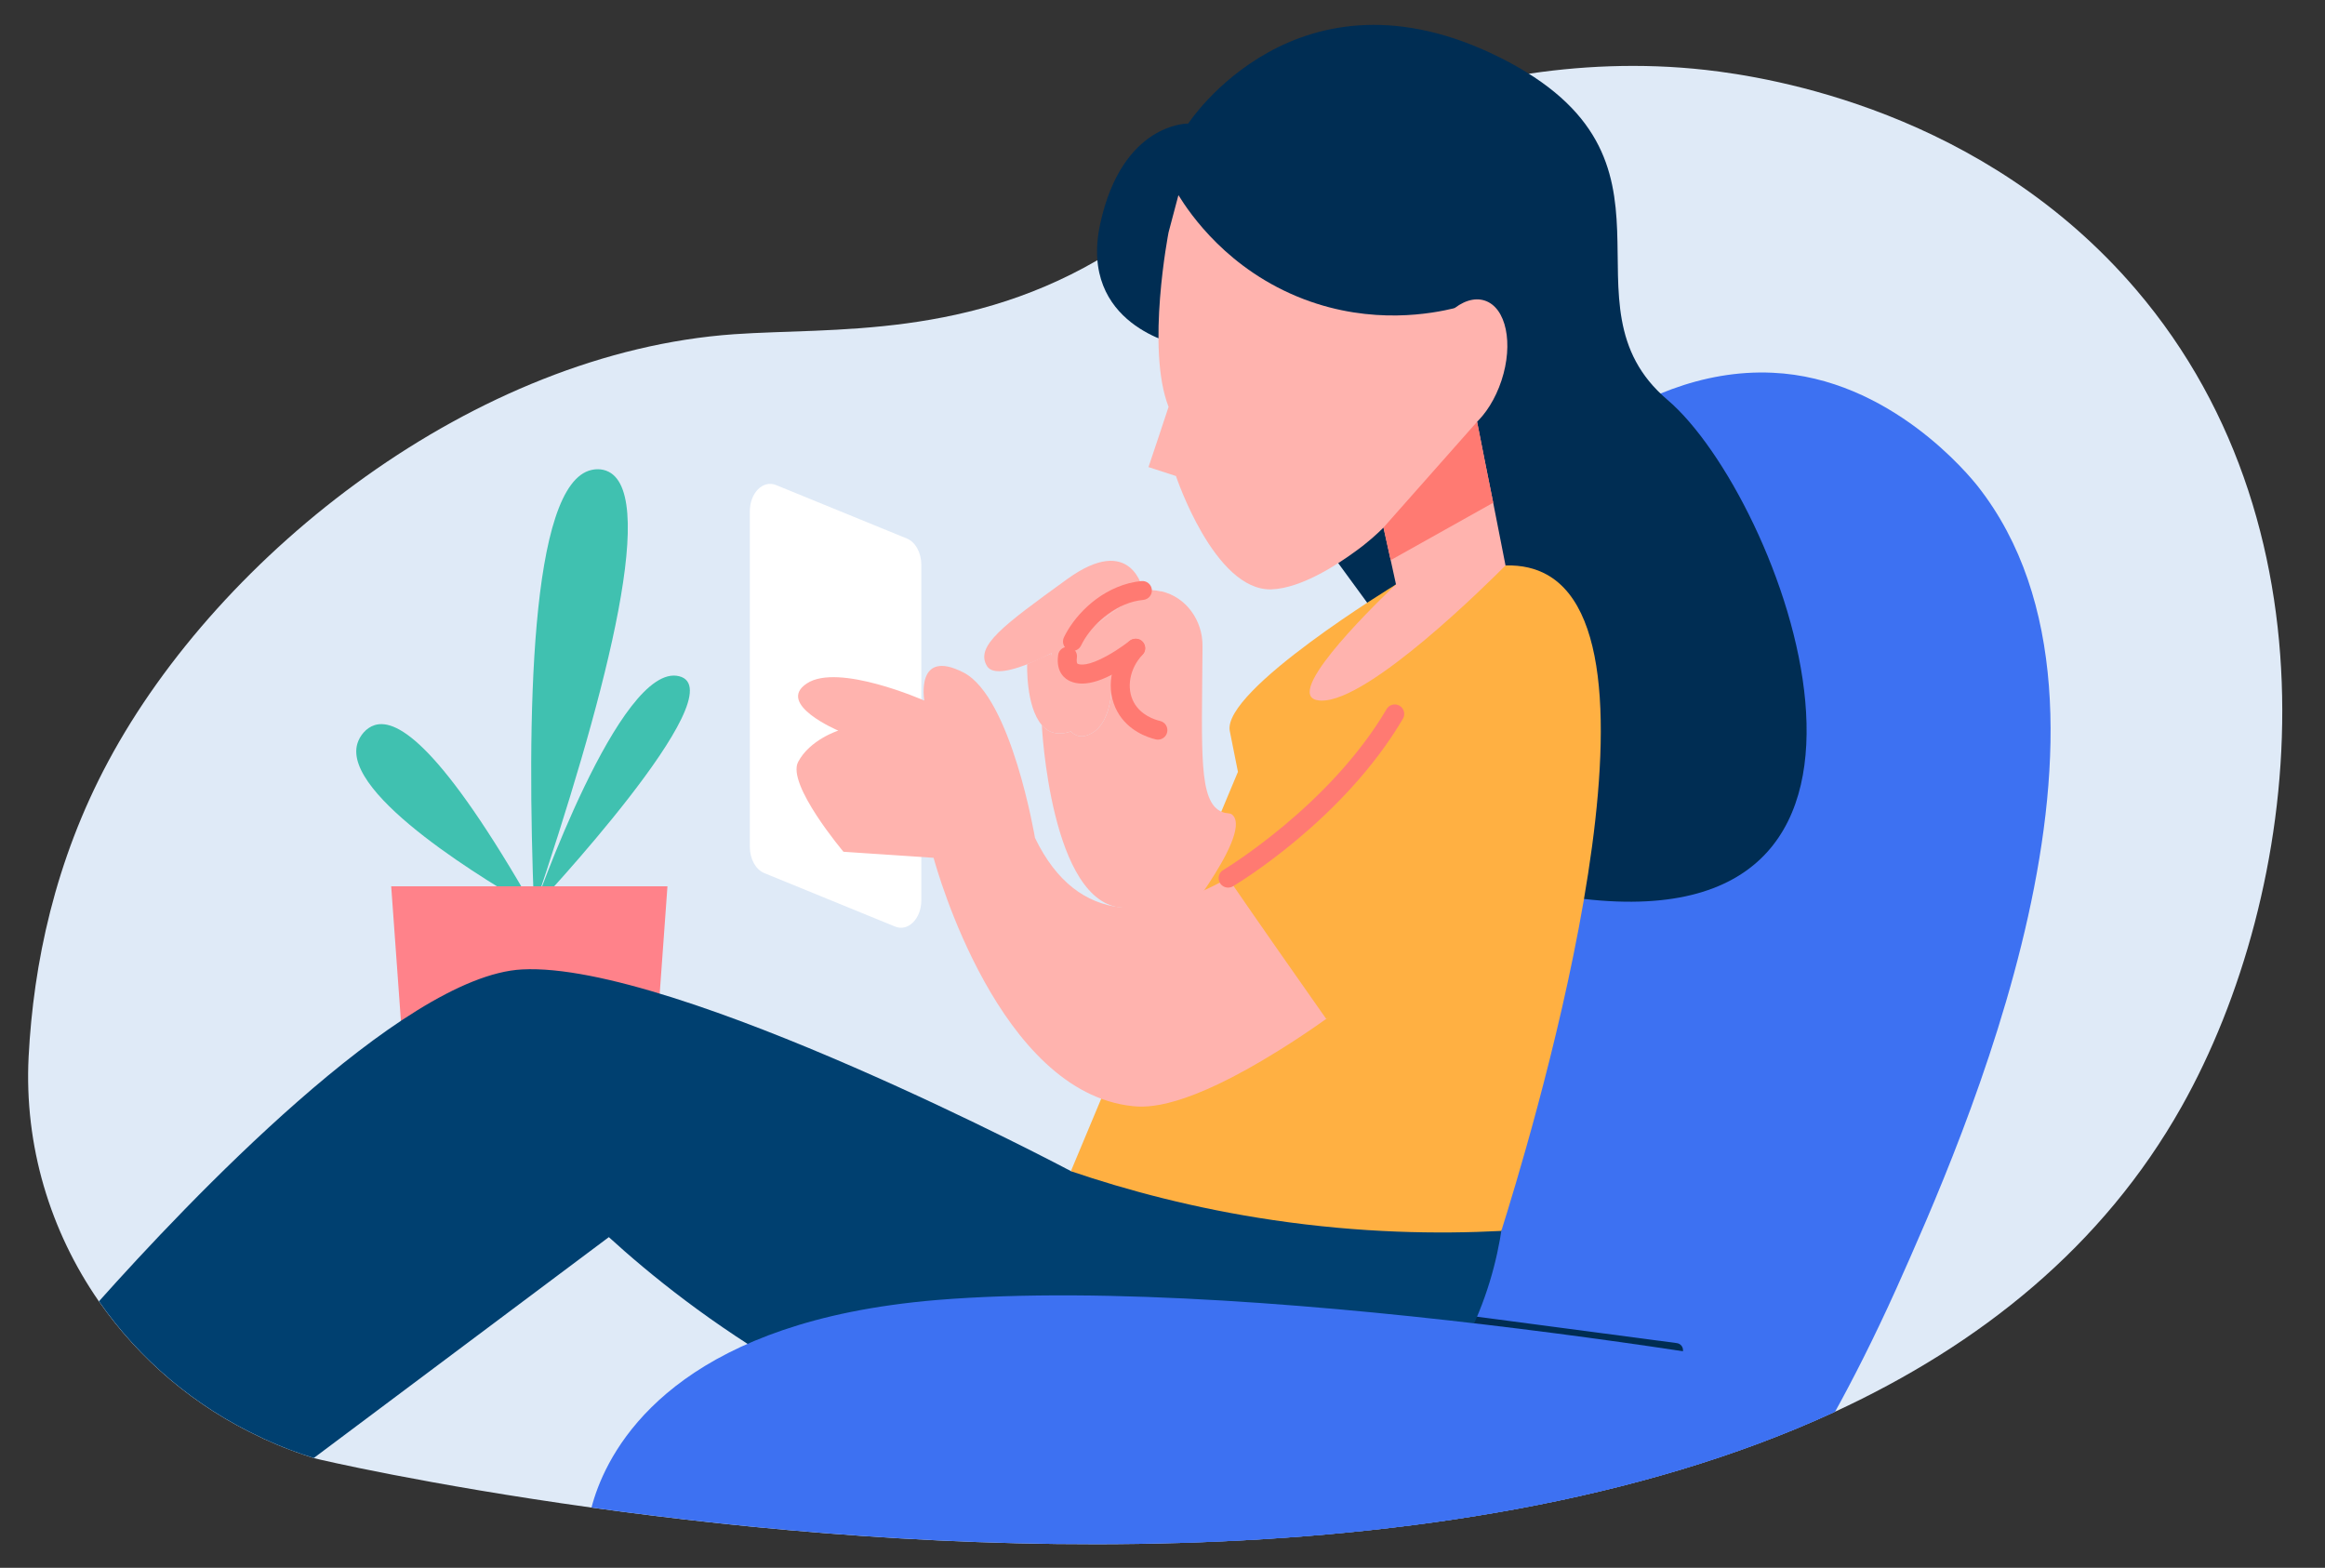 <?xml version="1.0" encoding="utf-8"?>
<!-- Generator: Adobe Illustrator 27.8.1, SVG Export Plug-In . SVG Version: 6.00 Build 0)  -->
<svg version="1.1" xmlns="http://www.w3.org/2000/svg" xmlns:xlink="http://www.w3.org/1999/xlink" x="0px" y="0px"
	 viewBox="0 0 654 441" style="enable-background:new 0 0 654 441;" xml:space="preserve">
<rect x="0" y="0" width="654" height="441" fill="#333333" stroke="none"/>
<style type="text/css">
	.st0{opacity:0.1;fill:#FFFFFF;}
	.st1{fill:#DFEAF7;}
	.st2{fill:#002D53;}
	.st3{fill:#FFB3AE;}
	.st4{fill:#FF7A72;}
	.st5{fill:#FFB042;}
	.st6{fill:#3D71F2;}
	.st7{fill:#D18C7E;}
	.st8{fill:#40C1B0;}
	.st9{fill:#FF828A;}
	.st10{fill:#FFFFFF;}
	.st11{fill:#BC7F72;}
	.st12{fill:#F1F3F6;}
	.st13{fill:#004072;}
	.st14{fill:#004070;}
	.st15{fill:#FFB0B3;}
	.st16{fill:#6190E5;}
</style>
<g id="BACKGROUND">
	<rect x="1201" y="-216" class="st0" width="500" height="500"/>
</g>
<g id="OBJECTS">
	<g>
		<g>
			<path class="st1" d="M743.61-225.25c1.05,39.24-38.19,77.15-81.89,102.85c-15.3,9.03-31.09,16.51-45.95,22.07
				C567.95-82.44,527.72-83.82,498-84.75c-0.44-0.06-0.83-0.06-1.27-0.06c-0.94-0.06-1.93-0.06-2.86-0.11
				c-49.2-2.04-99-12.66-142.81-35.61c-1.16-0.61-2.31-1.21-3.47-1.87c-37.75-20.2-75.45-49.03-78.97-94.98
				c-1.76-22.62,5.39-45.62,18.99-63.73c14.69-19.54,36.16-30.49,55.53-44.63c13.65-9.96,19.7-24.38,26.09-39.35
				c4.46-10.4,9.3-20.69,14.86-30.6c3.08-5.39,6.27-10.62,9.8-15.74c24.6-35.83,65.32-62.08,108.47-68.24
				c44.96-6.38,87.89,14.58,117.33,48.32c17.78,20.31,29.99,45.4,35.28,71.87c4.35,21.63-0.11,48.7,16.73,65.65
				c19.54,19.65,47.6,13.81,63.51,38.3C743.12-243.36,743.45-230.64,743.61-225.25z"/>
		</g>
		<g>
			<g>
				<path class="st2" d="M585.29-303.73c39.94-34.22,51.81-96.7,24.49-136.9c-15.75-23.18-40.02-32.33-51.94-35.85
					c-4.96-7.22-17.52-23.26-38.8-29.11c-37.1-10.19-69.3,19.27-73.85,23.43c-42.63,39-58.68,134.27-0.47,180.8
					C482.54-271.13,544.17-268.5,585.29-303.73z"/>
			</g>
			<g>
				<g>
					<rect x="488.32" y="-360.52" class="st3" width="45.79" height="56.46"/>
				</g>
				<g>
					<path class="st4" d="M534.11-360.52v27.19c-24.16,1.76-37.97-1.38-45.79-6.16v-21.02H534.11z"/>
				</g>
				<g>
					<path class="st3" d="M579.33-394.43c-4.37,11.62-14.99,18.39-23.72,15.11c-8.73-3.28-12.28-15.36-7.91-26.99
						c4.37-11.62,14.99-18.39,23.72-15.11C580.15-418.13,583.7-406.05,579.33-394.43z"/>
				</g>
				<g>
					<path class="st3" d="M450.45-394.43c4.37,11.62,14.99,18.39,23.72,15.11c8.73-3.28,12.28-15.36,7.91-26.99
						c-4.37-11.62-14.99-18.39-23.72-15.11S446.08-406.05,450.45-394.43z"/>
				</g>
				<g>
					<path class="st3" d="M557.49-405.2c7.36,20.26-15.88,60.7-45.61,60.7c-25.19,0-45.61-27.18-45.61-60.7
						c0-36.52,36.65-65.15,45.61-60.7c3.61,1.79,0.64,7.86,3.89,18.28C523.51-422.76,551.21-422.46,557.49-405.2z"/>
				</g>
			</g>
			<g>
				<path class="st5" d="M639.74-145.34H378.48v-50.89c0-72.15,58.49-130.63,130.63-130.63l0,0c72.15,0,130.63,58.49,130.63,130.63
					V-145.34z"/>
			</g>
		</g>
		<g>
			<g>
				<g>
					<rect x="606.73" y="-226.55" class="st6" width="71.94" height="81.9"/>
				</g>
				<g>
					<path class="st6" d="M701.57-185.32c0,7.13-5.82,12.91-12.95,12.91c-4.02,0-7.61-1.83-9.96-4.7v17.37
						c3.07,1.24,6.45,1.87,9.96,1.87c15.18,0,27.49-12.27,27.49-27.45s-12.31-27.49-27.49-27.49c-3.51,0-6.89,0.64-9.96,1.87v17.37
						c2.35-2.87,5.94-4.7,9.96-4.7C695.76-198.26,701.57-192.49,701.57-185.32z"/>
				</g>
			</g>
			<g>
				<rect x="292.62" y="-144.64" class="st7" width="438.51" height="22.25"/>
			</g>
			<g>
				<g>
					<path class="st8" d="M367.88-195.1c-1.51-38.85-0.96-87.85,11.91-90.62c0.44-0.1,1.98-0.4,3.53,0.39
						C393.75-279.96,381.72-236.21,367.88-195.1z"/>
				</g>
				<g>
					<path class="st8" d="M367.88-195.1c-19-33.31-28.16-39.36-32.93-37.88c-1.8,0.56-3.09,2.23-3.57,3.79
						C328.09-218.44,359.45-199.93,367.88-195.1z"/>
				</g>
				<g>
					<path class="st8" d="M367.88-195.1c0,0,17.73-51.02,29.98-47.99C410.12-240.06,367.88-195.1,367.88-195.1z"/>
				</g>
				<g>
					<polygon class="st9" points="340.07,-145.34 388.58,-145.34 392.87,-204.73 335.77,-204.73 					"/>
				</g>
			</g>
			<g>
				<g>
					<path class="st10" d="M608.86-155.65c0,6.05-4.95,11.01-11.01,11.01H420.37c-6.05,0-11.01-4.95-11.01-11.01V-266.4
						c0-6.05,4.95-11.01,11.01-11.01h177.48c6.05,0,11.01,4.95,11.01,11.01V-155.65z"/>
				</g>
				<g>
					<circle class="st1" cx="509.11" cy="-206.91" r="15.4"/>
				</g>
			</g>
			<g>
				<path class="st11" d="M661.72-122.4c-15.3,9.03-31.09,16.51-45.95,22.07C567.95-82.44,527.72-83.82,498-84.75
					c-0.44-0.06-0.83-0.06-1.27-0.06c-0.94-0.06-1.93-0.06-2.86-0.11c-49.2-2.04-99-12.66-142.81-35.61
					c-1.16-0.61-2.31-1.21-3.47-1.87H661.72z"/>
			</g>
		</g>
	</g>
	<g>
		<g>
			<g>
				<path class="st1" d="M1401.42,49.3c-8.6,14.84-18.96,29.28-31.21,43.06l-0.04,0.04c-0.13,0.13-0.26,0.31-0.4,0.44
					c-24.32,27.3-59.66,42.19-96.22,41.7l-140.78-1.84c0,0-45.04-13.13-89.99-40.3c-0.04,0-0.04-0.04-0.09-0.04
					c-24.06-14.57-48.11-33.27-65.1-56.01C963.1,16.99,953.75-5.44,953.84-30.9c0,0-7.29-90.3,145.74-95.39
					c69.93-8.16,58.03-91.22,207.94-88.19c5.14,0.09,10.14,0.44,14.93,1.05c8.17,1.01,15.94,2.77,23.27,5.09
					c38.98,12.64,66.24,43.41,79.41,82.79c2.5,7.46,4.52,15.23,6.01,23.27C1439.66-55.84,1430.74-1.1,1401.42,49.3z"/>
			</g>
			<g>
				<g>
					<path class="st12" d="M1431.12-102.29h-108.66v-111.14c8.17,1.03,15.91,2.79,23.24,5.11c39.01,12.63,66.26,43.39,79.42,82.78
						C1427.65-118.09,1429.63-110.31,1431.12-102.29z"/>
				</g>
				<g>
					<path class="st1" d="M1425.13-125.54h-79.42v-82.78C1384.71-195.68,1411.96-164.92,1425.13-125.54z"/>
				</g>
			</g>
		</g>
		<g>
			<g>
				<path class="st2" d="M1378.58,36.36h-64.73c0.09-14.33,0.18-28.65,0.27-42.98c-1.33-0.75-2.45-1.61-3.4-2.55
					c-12.74-12.61,0.7-43.55,2.27-47.07c2.83,4.15,5.66,8.3,8.48,12.46h17.57c2.33-4.16,4.66-8.33,6.98-12.49
					c1.87,3.96,3.67,8.43,5.21,13.38c4.46,14.28,5.1,27.17,4.64,36.8C1361.54-5.88,1365.33-4.12,1378.58,36.36z"/>
			</g>
			<g>
				<path class="st10" d="M1318.88-25.89c0,1.88-0.26,3.41-0.59,3.41c-0.32,0-0.59-1.53-0.59-3.41c0-1.88,0.26-3.41,0.59-3.41
					C1318.62-29.3,1318.88-27.77,1318.88-25.89z"/>
			</g>
			<g>
				<path class="st10" d="M1336.16-25.89c0,1.88-0.26,3.41-0.59,3.41c-0.32,0-0.59-1.53-0.59-3.41c0-1.88,0.26-3.41,0.59-3.41
					C1335.9-29.3,1336.16-27.77,1336.16-25.89z"/>
			</g>
		</g>
		<g>
			<g>
				<g>
					<polygon class="st2" points="1138.32,36.36 1098.59,36.36 1114.21,-26.5 1153.94,-26.5 					"/>
				</g>
				<g>
					<g>
						<path class="st10" d="M1233.37,0.88c0.44,4.17-2.63,7.59-6.83,7.59h-205.03c-4.2,0-8-3.42-8.44-7.59l-13.59-127.77
							c-0.44-4.17,2.63-7.59,6.83-7.59h205.03c4.2,0,8,3.42,8.44,7.59L1233.37,0.88z"/>
					</g>
					<g>
						<path class="st2" d="M1233.37,0.88c0.44,4.17-2.63,7.59-6.83,7.59h-205.03c-4.2,0-8-3.42-8.44-7.59l-13.59-127.77
							c-0.44-4.17,2.63-7.59,6.83-7.59h205.03c4.2,0,8,3.42,8.44,7.59L1233.37,0.88z"/>
					</g>
				</g>
				<g>
					<g>
						<path class="st13" d="M1030.09-1.06c-4.2,0-8-3.42-8.44-7.59l-11.56-108.7c-0.44-4.17,2.63-7.59,6.83-7.59h185.86
							c4.2,0,8,3.42,8.44,7.59l11.56,108.7c0.44,4.17-2.63,7.59-6.83,7.59H1030.09z"/>
					</g>
				</g>
				<g>
					<g>
						<polygon class="st9" points="1076.37,-90.94 1032.08,-90.94 1031,-97.85 1075.29,-97.85 						"/>
					</g>
					<g>
						<polygon class="st10" points="1132.29,-90.94 1088,-90.94 1086.92,-97.85 1131.21,-97.85 						"/>
					</g>
					<g>
						<polygon class="st10" points="1079.67,-70.92 1035.38,-70.92 1034.3,-77.83 1078.59,-77.83 						"/>
					</g>
					<g>
						<polygon class="st10" points="1112.9,-53.86 1068.61,-53.86 1067.53,-60.77 1111.82,-60.77 						"/>
					</g>
					<g>
						<polygon class="st10" points="1139.22,-34.4 1094.93,-34.4 1093.85,-41.31 1138.14,-41.31 						"/>
					</g>
					<g>
						<polygon class="st9" points="1166.17,-34.4 1144.03,-34.4 1142.95,-41.31 1165.09,-41.31 						"/>
					</g>
					<g>
						<polygon class="st9" points="1161.91,-53.86 1117.62,-53.86 1116.54,-60.77 1160.83,-60.77 						"/>
					</g>
				</g>
			</g>
			<g>
				<g>
					<path class="st11" d="M1370.21,92.36l-0.04,0.04c-0.13,0.13-0.26,0.31-0.4,0.44c-24.32,27.3-59.66,42.19-96.22,41.7
						l-140.78-1.84c0,0-45.04-13.13-89.99-40.3c-0.04,0-0.04-0.04-0.09-0.04H1370.21z"/>
				</g>
				<g>
					<path class="st7" d="M1401.43,49.3c-8.61,14.84-19,29.33-31.27,43.09h-327.36c-24.12-14.59-48.21-33.24-65.21-56.02h414.59
						L1401.43,49.3z"/>
				</g>
			</g>
		</g>
		<g>
			<g>
				<g>
					<path class="st3" d="M1263.56-53.89c-9.55,28.77-33.79,46.61-54.14,39.86c-20.35-6.76-29.1-35.56-19.54-64.33
						c9.55-28.77,33.79-46.62,54.14-39.86C1264.37-111.46,1273.12-82.66,1263.56-53.89z"/>
				</g>
				<g>
					<rect x="1224.36" y="-47.02" class="st3" width="41.15" height="49.08"/>
				</g>
				<g>
					<path class="st2" d="M1186.79-65.44c0,0-33.97-19.34-6.98-52.94c6.98-10.19,6.98,10.57,6.98,10.57s23.18-67.2,62.47-24.35
						c0,0,37.13,6.29,45.39,31.34c2.67,8.1,1.21,15.02-0.24,22.46c-0.51,2.61-9.97,47.72-41.73,53.28
						c-4.44,0.78-14.81,1.74-28.32-5.38C1211.83-42.12,1199.31-53.78,1186.79-65.44z"/>
				</g>
				<g>
					<path class="st3" d="M1220.34-48.55c0.81,8.98-1.56,16.53-5.29,16.86c-3.73,0.34-7.41-6.67-8.22-15.64
						c-0.81-8.98,1.56-16.53,5.29-16.86C1215.86-64.53,1219.54-57.52,1220.34-48.55z"/>
				</g>
			</g>
			<g>
				<g>
					<path class="st6" d="M1352.53,126.66c0,0-8.07,4.61-29.87,8.52c-24.94,4.48-67.84,8.04-137.15,2.73
						c-16.11-1.21-33.65-2.92-52.72-5.21c0,0,5.47-25.14,18.53-54.94c17.83-40.74,49.89-90.21,101.56-96.09
						c51.03-5.82,76.26,42.17,88.53,84.49C1350.66,98.03,1352.53,126.66,1352.53,126.66z"/>
				</g>
				<g>
					<path class="st3" d="M1352.53,126.66c0,0-8.07,4.61-29.87,8.52l-6.64-59.77l25.39-9.25
						C1350.66,98.03,1352.53,126.66,1352.53,126.66z"/>
				</g>
				<g>
					<path class="st3" d="M1193.67,92.38l-2.73,15.35c-3.11,17.25-19,29.2-36.45,27.39c-6.99-0.73-14.24-1.53-21.7-2.42
						c-24.53-2.73-71.75-71.85-71.75-71.85l-12.9,2.51c-4.19,14.87-7.34,18.65-9.63,18.53c-4.83-0.25-7.28-18.34-5.66-29.08
						c0.32-2.03,0.89-4.61,2.92-6.32c1.75-1.46,4.1-1.91,6.2-1.94c2.7,0.25,4.04,0.41,4.61,0.44c-0.7-0.13-2.51-0.48-4.61-0.44
						c-0.32-0.03-0.67-0.06-1.05-0.1c1.43-12.58,9.34-23.04,20.24-26.69c10.1-3.4,19.03,0.29,21.54,1.4c0,0,3.11-1.97,10.61-1.27
						c7.5,0.73,11.47,18.97,11.47,18.97l46.52,40.9C1159.99,83.93,1175.05,92.19,1193.67,92.38z"/>
				</g>
				<g>
					<path class="st4" d="M1046.57,47.2c-0.13,0-0.27-0.01-0.4-0.03c-0.75-0.14-2.39-0.42-4.18-0.41c-1.16,0.15-2.21-0.95-2.23-2.16
						c-0.02-1.21,0.95-2.21,2.16-2.22c2.23,0,4.15,0.32,4.96,0.47c1.19,0.22,2.01,1.37,1.8,2.56
						C1048.5,46.45,1047.61,47.2,1046.57,47.2z"/>
				</g>
				<g>
					<path class="st4" d="M1139.79,101.42c-0.35,0-0.71-0.09-1.04-0.26c-1.07-0.57-1.47-1.9-0.9-2.97l11.52-21.46
						c0.57-1.07,1.91-1.47,2.97-0.9c1.07,0.57,1.47,1.9,0.9,2.97l-11.52,21.46C1141.33,101,1140.57,101.42,1139.79,101.42z"/>
				</g>
				<g>
					<path class="st2" d="M1316.02,77.05c-0.76,0-1.45-0.53-1.61-1.31l-8.29-39.38c-0.18-0.89,0.38-1.76,1.27-1.95
						c0.92-0.16,1.76,0.39,1.95,1.27l8.29,39.38c0.18,0.89-0.38,1.76-1.27,1.95C1316.25,77.04,1316.13,77.05,1316.02,77.05z"/>
				</g>
				<g>
					<path class="st2" d="M1193.67,94.03c-0.27,0-0.53-0.06-0.78-0.2c-0.8-0.43-1.1-1.43-0.67-2.23l15.1-28.01
						c0.43-0.81,1.44-1.09,2.23-0.67c0.8,0.43,1.1,1.43,0.67,2.23l-15.1,28.01C1194.82,93.72,1194.25,94.03,1193.67,94.03z"/>
				</g>
			</g>
		</g>
	</g>
	<g>
		<g>
			<path class="st1" d="M613.67,311.27c-22.15,39.36-56.61,66.91-97.48,85.82c-0.19,0.08-0.39,0.19-0.58,0.27
				c-54.6,25.08-120.55,34.81-184.15,36.66c-61.36,1.81-120.47-3.74-165.08-9.96c-46.31-6.44-76.98-13.58-78.14-13.93
				c-3.4-1.04-6.68-2.32-6.68-2.32c-2.43-0.89-4.86-1.93-7.22-3.01c-0.08,0-0.12-0.04-0.19-0.08l-0.69-0.35
				c-18.72-8.68-34.31-22.03-45.65-38.32c-13.7-19.76-21.03-43.76-19.76-68.8c1.35-26.16,7.37-55.07,22.42-83.12
				C61.97,155.37,133.67,99.11,206.52,94.01c27.71-1.93,66.53,1.43,105.81-23c9.02-5.61,12.01-7.6,20.41-12.92
				c12.01-7.61,73.59-46.65,147.06-38.42c18.02,2.02,78.13,11.51,121.1,61.84C659.58,150.24,647.51,251.14,613.67,311.27z"/>
		</g>
		<g>
			<g>
				<path class="st6" d="M533.45,362.4c-6.37,14.16-12.46,26.01-17.25,34.69c-0.19,0.08-0.39,0.19-0.58,0.27
					c-54.6,25.08-120.55,34.81-184.15,36.66c-20.88,0.15-40.17-0.77-57.54-2.32c-28.25-17.48-40.94-44.15-34.58-62.67
					c1.7-4.94,4.79-9.34,9.34-12.77c42.22-32.11,110.17-32.96,124.33-69.65c9.42-24.47,33.07-92.69,47.77-135.41
					c4.55-13.2,37.97-48.2,77.83-46.35c33.15,1.5,55.53,29.17,57.73,31.95C606.03,200.06,551.97,320.95,533.45,362.4z"/>
			</g>
			<g>
				<path class="st2" d="M471.42,381.78c-0.08,0-0.17-0.01-0.26-0.02l-59.98-7.93c-1.1-0.15-1.86-1.15-1.72-2.24
					c0.15-1.09,1.08-1.83,2.24-1.72l59.98,7.93c1.1,0.15,1.86,1.15,1.72,2.24C473.27,381.05,472.41,381.78,471.42,381.78z"/>
			</g>
		</g>
		<g>
			<g>
				<path class="st8" d="M150.22,255.52c-2.05-52.88-1.31-119.57,16.22-123.34c0.6-0.13,2.7-0.55,4.8,0.54
					C185.43,140.03,169.04,199.57,150.22,255.52z"/>
			</g>
			<g>
				<path class="st8" d="M150.22,255.52c-25.86-45.34-38.33-53.57-44.82-51.56c-2.45,0.76-4.21,3.04-4.86,5.16
					C96.05,223.76,138.74,248.94,150.22,255.52z"/>
			</g>
			<g>
				<path class="st8" d="M150.22,255.52c0,0,24.12-69.44,40.8-65.31C207.7,194.33,150.22,255.52,150.22,255.52z"/>
			</g>
			<g>
				<polygon class="st9" points="181.91,330.13 115.88,330.13 110.04,249.3 187.75,249.3 				"/>
			</g>
		</g>
		<g>
			<g>
				<path class="st2" d="M331.49,96.99c0,0-28.2-5.5-22.01-34.04c6.19-28.54,24.76-28.2,24.76-28.2s30.6-47.11,87.68-18.57
					c57.08,28.54,15.13,69.12,47.11,96.28c31.98,27.16,79.24,152.2-23.48,140.4L331.49,96.99z"/>
			</g>
			<g>
				<path class="st14" d="M409.4,382.41c-2.86,4.79-13.04,21.53-30.45,32.07c-51.48,31.22-129.81-13.7-155.44-28.4
					c-23.46-13.47-40.94-27.78-52.25-38.09l-83,62.13c-4.75-1.47-9.38-3.24-13.89-5.33c-0.08,0-0.12-0.04-0.19-0.08l-0.69-0.35
					c-18.72-8.68-34.31-22.03-45.65-38.32c24.47-27.4,85.13-91.57,119.01-93.35c43.1-2.28,154.39,56.73,154.39,56.73l122.25-4.13
					C423.91,335.26,423.56,358.56,409.4,382.41z"/>
			</g>
			<g>
				<g>
					<path class="st5" d="M392.69,164.39c0,0-49.06,29.8-46.76,41.26c2.29,11.46,2.29,11.46,2.29,11.46l-46.99,112.33
						c15.58,5.3,34.7,10.48,56.85,13.75c24.65,3.65,46.5,3.97,64.23,3.05c7-22.29,50.49-163.72,12.8-184.61
						c-3.09-1.71-6.89-2.71-11.63-2.58L392.69,164.39z"/>
				</g>
				<g>
					<path class="st10" d="M251.78,260.63l-36.8-15.04c-2.41-0.99-4.06-3.99-4.06-7.39v-94.37c0-5.18,3.7-8.89,7.38-7.39l36.8,15.04
						c2.41,0.99,4.06,3.99,4.06,7.39v94.37C259.16,258.42,255.45,262.13,251.78,260.63z"/>
				</g>
				<g>
					<path class="st3" d="M428.81,232.65c-19.6,25.16-39.52,42.33-55.76,53.95c-4.75,3.4-9.18,6.29-13.2,8.8
						c-26.55,16.55-37.12,16.17-41.25,15.74c-37.59-3.94-55.07-66.45-55.99-69.85l-25.35-1.7c0,0-16.01-18.95-12.77-25.24
						c3.28-6.29,11.31-8.84,11.31-8.84s-17.67-7.45-8.84-13.27c8.84-5.87,33.03,4.82,33.03,4.82s-2.55-14.82,11-7.91
						c13.51,6.87,20.14,46.54,20.14,46.54c12.19,25.2,33.3,23.08,54.33,11.31c31.99-17.83,63.75-57.84,63.75-57.84L428.81,232.65z"
						/>
				</g>
				<g>
					<path class="st5" d="M436.24,237.91c-7.07,7.6-15.64,15.85-25.9,24.07c-13.31,10.67-26.15,18.66-37.29,24.62
						c-7.76-11.04-19.33-27.55-27.59-39.59c19.03-12.46,31.1-25.38,38.75-35.23c9.29-11.96,14.53-22.56,27.06-26.17
						c7.46-2.15,17.65-1.86,24.52,3.71C446.49,197.98,448.31,218.78,436.24,237.91z"/>
				</g>
				<g>
					<path class="st3" d="M321.51,165.98c0,0-3.12-16.26-21.33-3.08c-18.21,13.18-25.89,18.83-22.57,24.43
						c3.32,5.6,23.61-6.55,23.61-6.55"/>
				</g>
				<g>
					<path class="st3" d="M301.2,205.7v0.05c-3.78,1.28-6.4,0.27-8.16-1.81c-4.53-5.28-4.11-17.11-4.11-17.11
						c2.26-1.01,4.51-2.03,6.77-3.04C297.54,191.09,299.37,198.4,301.2,205.7z"/>
				</g>
				<g>
					<path class="st3" d="M305.52,206.93c-1.71,0.48-3.14,0-4.32-1.17v-0.05c-0.8-0.75-1.49-1.81-2.03-3.04
						c-0.05-0.05-0.05-0.11-0.05-0.11c-3.09-6.82-3.41-18.76-3.41-18.76c3.06-4.04,6.12-8.08,9.17-12.11
						c2.59,5.05,5.19,10.1,7.78,15.15C312.66,186.83,314.64,204.21,305.52,206.93z"/>
				</g>
				<g>
					<path class="st3" d="M328.55,264.07l-21.32-4.1l8.69-4.64c-20.42-0.91-22.87-51.39-22.87-51.39c1.76,2.08,4.37,3.09,8.16,1.81
						c1.17,1.17,2.61,1.65,4.32,1.17c9.12-2.72,7.14-20.1,7.14-20.1l-12.37-2.24c0.16-1.28,0.64-2.67,1.39-4.16l19.67-14.34
						c1.87-0.21,3.62-0.11,5.17,0.27h0.21c6.93,1.6,11.57,8.21,11.51,15.3v1.12c-0.21,29.27-1.07,42.59,5.28,45.53
						c1.71,0.75,2.51,0.16,3.3,1.07C352.27,235.34,328.55,264.07,328.55,264.07z"/>
				</g>
				<g>
					<path class="st4" d="M325.72,208.05c-0.2,0-0.41-0.02-0.61-0.07c-2.25-0.53-7.82-2.36-10.84-7.87
						c-3.33-6.14-2.03-14.01,3.22-19.58c1.01-1.07,2.7-1.12,3.77-0.11c1.07,1.01,1.12,2.7,0.11,3.77
						c-3.62,3.84-4.62,9.34-2.43,13.38c1.98,3.62,5.83,4.86,7.38,5.23c1.44,0.34,2.32,1.77,1.98,3.2
						C328.03,207.22,326.93,208.05,325.72,208.05z"/>
				</g>
				<g>
					<path class="st4" d="M304.38,192.28c-1.22,0-2.33-0.22-3.34-0.66c-1.26-0.55-4.12-2.37-3.39-7.41
						c0.21-1.46,1.59-2.44,3.02-2.25c1.46,0.21,2.46,1.57,2.25,3.02c-0.11,0.74-0.08,1.61,0.23,1.75c0.7,0.3,2.9,0.69,8.2-2.23
						c3.51-1.92,6.36-4.21,6.39-4.23c1.12-0.9,2.82-0.8,3.75,0.29c0.93,1.1,0.88,2.69-0.18,3.65l-1.79-1.97l1.77,1.99
						c-0.34,0.29-3.46,2.79-7.37,4.93C310.19,191.25,307.03,192.28,304.38,192.28z"/>
				</g>
				<g>
					<path class="st4" d="M301.68,183.1c-0.39,0-0.78-0.08-1.16-0.26c-1.33-0.64-1.88-2.23-1.25-3.56
						c2.64-5.5,9.02-12.79,18.31-15.23c1.22-0.31,2.35-0.49,3.48-0.61c1.44-0.14,2.78,0.9,2.94,2.36c0.16,1.46-0.9,2.78-2.36,2.94
						c-0.9,0.1-1.79,0.23-2.72,0.47c-7.02,1.85-12.51,7.55-14.83,12.38C303.62,182.54,302.67,183.1,301.68,183.1z"/>
				</g>
				<g>
					<path class="st4" d="M345.46,249.67c-0.91,0-1.8-0.46-2.3-1.3c-0.75-1.27-0.34-2.9,0.93-3.65c0.3-0.18,29.92-18.02,45.95-45.26
						c0.74-1.28,2.38-1.69,3.65-0.94c1.26,0.74,1.69,2.38,0.94,3.65c-16.73,28.44-46.55,46.38-47.81,47.13
						C346.39,249.55,345.92,249.67,345.46,249.67z"/>
				</g>
			</g>
			<g>
				<g>
					<path class="st3" d="M423.49,159.06c-4.9,4.9-38.33,38.22-51.76,38.01c-0.75,0-2.24-0.11-2.93-1.07
						c-4.05-5.54,23.88-31.61,23.88-31.61c-0.48-2.29-1.01-4.53-1.49-6.82l-2.03-9.17c-1.76,1.76-4.42,4.21-8,6.77
						c-4.53,3.31-14.98,10.34-23.56,10.61c-16.05,0.43-26.81-31.88-26.81-31.88c-2.56-0.85-5.12-1.65-7.73-2.51
						c1.92-5.65,3.78-11.3,5.65-16.95c-6.4-16.31,0-49.1,0-49.1l2.77-10.45c3.2,5.17,13.91,21.11,35.29,29.27
						c19.35,7.36,36.25,4,42.43,2.51c2.08,10.66,4.21,21.27,6.29,31.93v0.05c1.49,7.57,2.99,15.19,4.53,22.76
						C421.15,147.27,422.32,153.19,423.49,159.06z"/>
				</g>
				<g>
					<path class="st3" d="M422.36,107.02c-3.43,10.43-11.1,17.27-17.13,15.29c-6.03-1.98-8.14-12.05-4.71-22.47
						c3.43-10.43,11.1-17.27,17.13-15.29C423.68,86.53,425.79,96.6,422.36,107.02z"/>
				</g>
				<g>
					<path class="st4" d="M420.03,141.41l-28.84,16.15l-2.03-9.17l26.33-29.75C416.99,126.22,418.48,133.84,420.03,141.41z"/>
				</g>
			</g>
		</g>
		<g>
			<path class="st6" d="M520.4,387.79l-4.79,9.57c-54.6,25.08-120.55,34.81-184.15,36.66c-61.36,1.81-120.47-3.74-165.08-9.96
				c3.36-12.93,17.06-43.72,72.97-55.03c7.33-1.47,15.36-2.62,24.2-3.36C358.83,357.85,520.4,387.79,520.4,387.79z"/>
		</g>
	</g>
	<g>
		<g>
			<path class="st1" d="M-1.05-114.99c-7.19,14.83-19.35,28.1-35.24,39.46c-78.52,56.35-247.64,67.31-349.09,0
				c-16.74-11.06-31.62-24.28-43.94-39.76c-32.88-41.27-52.33-104.41-47.71-164.04c1.91-24.48,4.78-55.45,27.25-82.35
				c45.34-54.19,129-41.93,133.22-41.22c58.57,9.5,59.57,44.44,144.28,98.13C-78.07-244.99-24.43-253.43-1.3-200.05
				C9.31-175.61,11.92-141.83-1.05-114.99z"/>
		</g>
		<g>
			<g>
				<g>
					<path class="st6" d="M-302.87-95.85l19.65-88.19c4.93-22.12,19.74-40.74,40.18-50.52l57.99-27.75l59.49,24.75
						c23.92,9.95,41.4,31.05,46.71,56.41l17.88,85.3H-302.87z"/>
				</g>
				<g>
					<path class="st15" d="M-221.8-124.05c0,0,15.51-20.33,22.97-19.04s21.24,25.62,21.24,25.62h61.5l1.73-15.57
						c0,0,39.34,7.13,53.4,37.18h-153.92L-221.8-124.05z"/>
				</g>
				<g>
					<path class="st2" d="M-114.36-131.14c-0.96,0-1.78-0.72-1.88-1.69l-5.34-52.5c-0.1-1.04,0.65-1.96,1.68-2.07
						c1.05-0.08,1.96,0.65,2.07,1.68l5.34,52.5c0.1,1.04-0.65,1.96-1.68,2.07C-114.23-131.15-114.3-131.14-114.36-131.14z"/>
				</g>
			</g>
			<g>
				<g>
					<path class="st15" d="M-212.61-271.17v40.86c0,0-2.92,25.29,13.3,23.02c16.21-2.27,33.41-47.05,33.41-47.05l-2.68-39.74
						L-212.61-271.17z"/>
				</g>
				<g>
					<polygon class="st4" points="-166.49,-263.34 -212.59,-233.78 -212.59,-271.18 -168.61,-294.11 					"/>
				</g>
				<g>
					
						<ellipse transform="matrix(0.361 -0.933 0.933 0.361 162.464 -393.14)" class="st3" cx="-205.66" cy="-315.13" rx="60.64" ry="42.39"/>
				</g>
				<g>
					<path class="st2" d="M-160.75-322.59c0,0-22.57-12.35-34.89-41.1c0,0-57.72,45.18-71.34,17.51c-13.62-27.67,20.1-49.51,24-30.7
						c0,0,31.09-50.37,82.24-16.86S-160.75-322.59-160.75-322.59z"/>
				</g>
				<g>
					<path class="st3" d="M-152.39-309.02c-3.29,9.16-10.29,15.03-15.64,13.11s-7.03-10.9-3.74-20.06
						c3.29-9.16,10.29-15.03,15.64-13.11C-150.77-327.17-149.1-318.18-152.39-309.02z"/>
				</g>
			</g>
		</g>
		<g>
			<g>
				<g>
					<rect x="-407.83" y="-170.65" class="st16" width="55.13" height="74.82"/>
				</g>
				<g>
					<path class="st16" d="M-428.75-132.99c0,6.51,5.31,11.79,11.83,11.79c3.68,0,6.95-1.67,9.1-4.29v15.87
						c-2.8,1.13-5.9,1.71-9.1,1.71c-13.86,0-25.11-11.21-25.11-25.07c0-13.86,11.24-25.11,25.11-25.11c3.2,0,6.3,0.58,9.1,1.71
						v15.87c-2.15-2.62-5.42-4.29-9.1-4.29C-423.44-144.81-428.75-139.54-428.75-132.99z"/>
				</g>
			</g>
			<g>
				<path class="st12" d="M-392.37-226.58c6.78-10.35,16.65-18.73,21.62-30.06c6.84-15.58,3.24-33.93,8.46-50.13
					c7.58-23.5,31.52-37.34,45.56-57.65c15.28-22.11,17.66-52.51,6.01-76.73c-5.32-11.06-13.68-21.06-24.85-26.15
					c-13.24-6.03-29.37-4.34-41.83,3.18c-12.46,7.51-21.27,20.36-25.19,34.37c-9.67,34.54,9.03,71.79,1.61,106.88
					c-4.41,20.87-17.71,39.02-22.2,59.87c-3.9,18.14-0.23,37.54,9.14,53.46c2.74,4.66,10.39,19.4,14.47,9.26
					c1.55-3.84,0.59-8.56,1.43-12.61C-397.13-217.74-395.09-222.43-392.37-226.58z"/>
			</g>
		</g>
		<g>
			<g>
				<rect x="-438.42" y="-95.85" class="st7" width="431.15" height="20.32"/>
			</g>
			<g>
				<path class="st11" d="M-36.29-75.52c-78.52,56.35-247.64,67.31-349.09,0H-36.29z"/>
			</g>
		</g>
		<g>
			<g>
				<path class="st10" d="M-206.51-105.61c1.32,5.37-2.13,9.76-7.66,9.76h-127.76c-5.53,0-11.13-4.39-12.45-9.76l-23.31-95.05
					c-1.32-5.37,2.13-9.76,7.66-9.76h127.76c5.53,0,11.13,4.39,12.45,9.76L-206.51-105.61z"/>
			</g>
			<g>
				<path class="st1" d="M-279.54-151.79c1.42,7.77-3.72,14.07-11.49,14.07c-7.77,0-15.22-6.3-16.65-14.07
					c-1.42-7.77,3.72-14.07,11.49-14.07C-288.41-165.86-280.96-159.56-279.54-151.79z"/>
			</g>
		</g>
	</g>
</g>
</svg>
